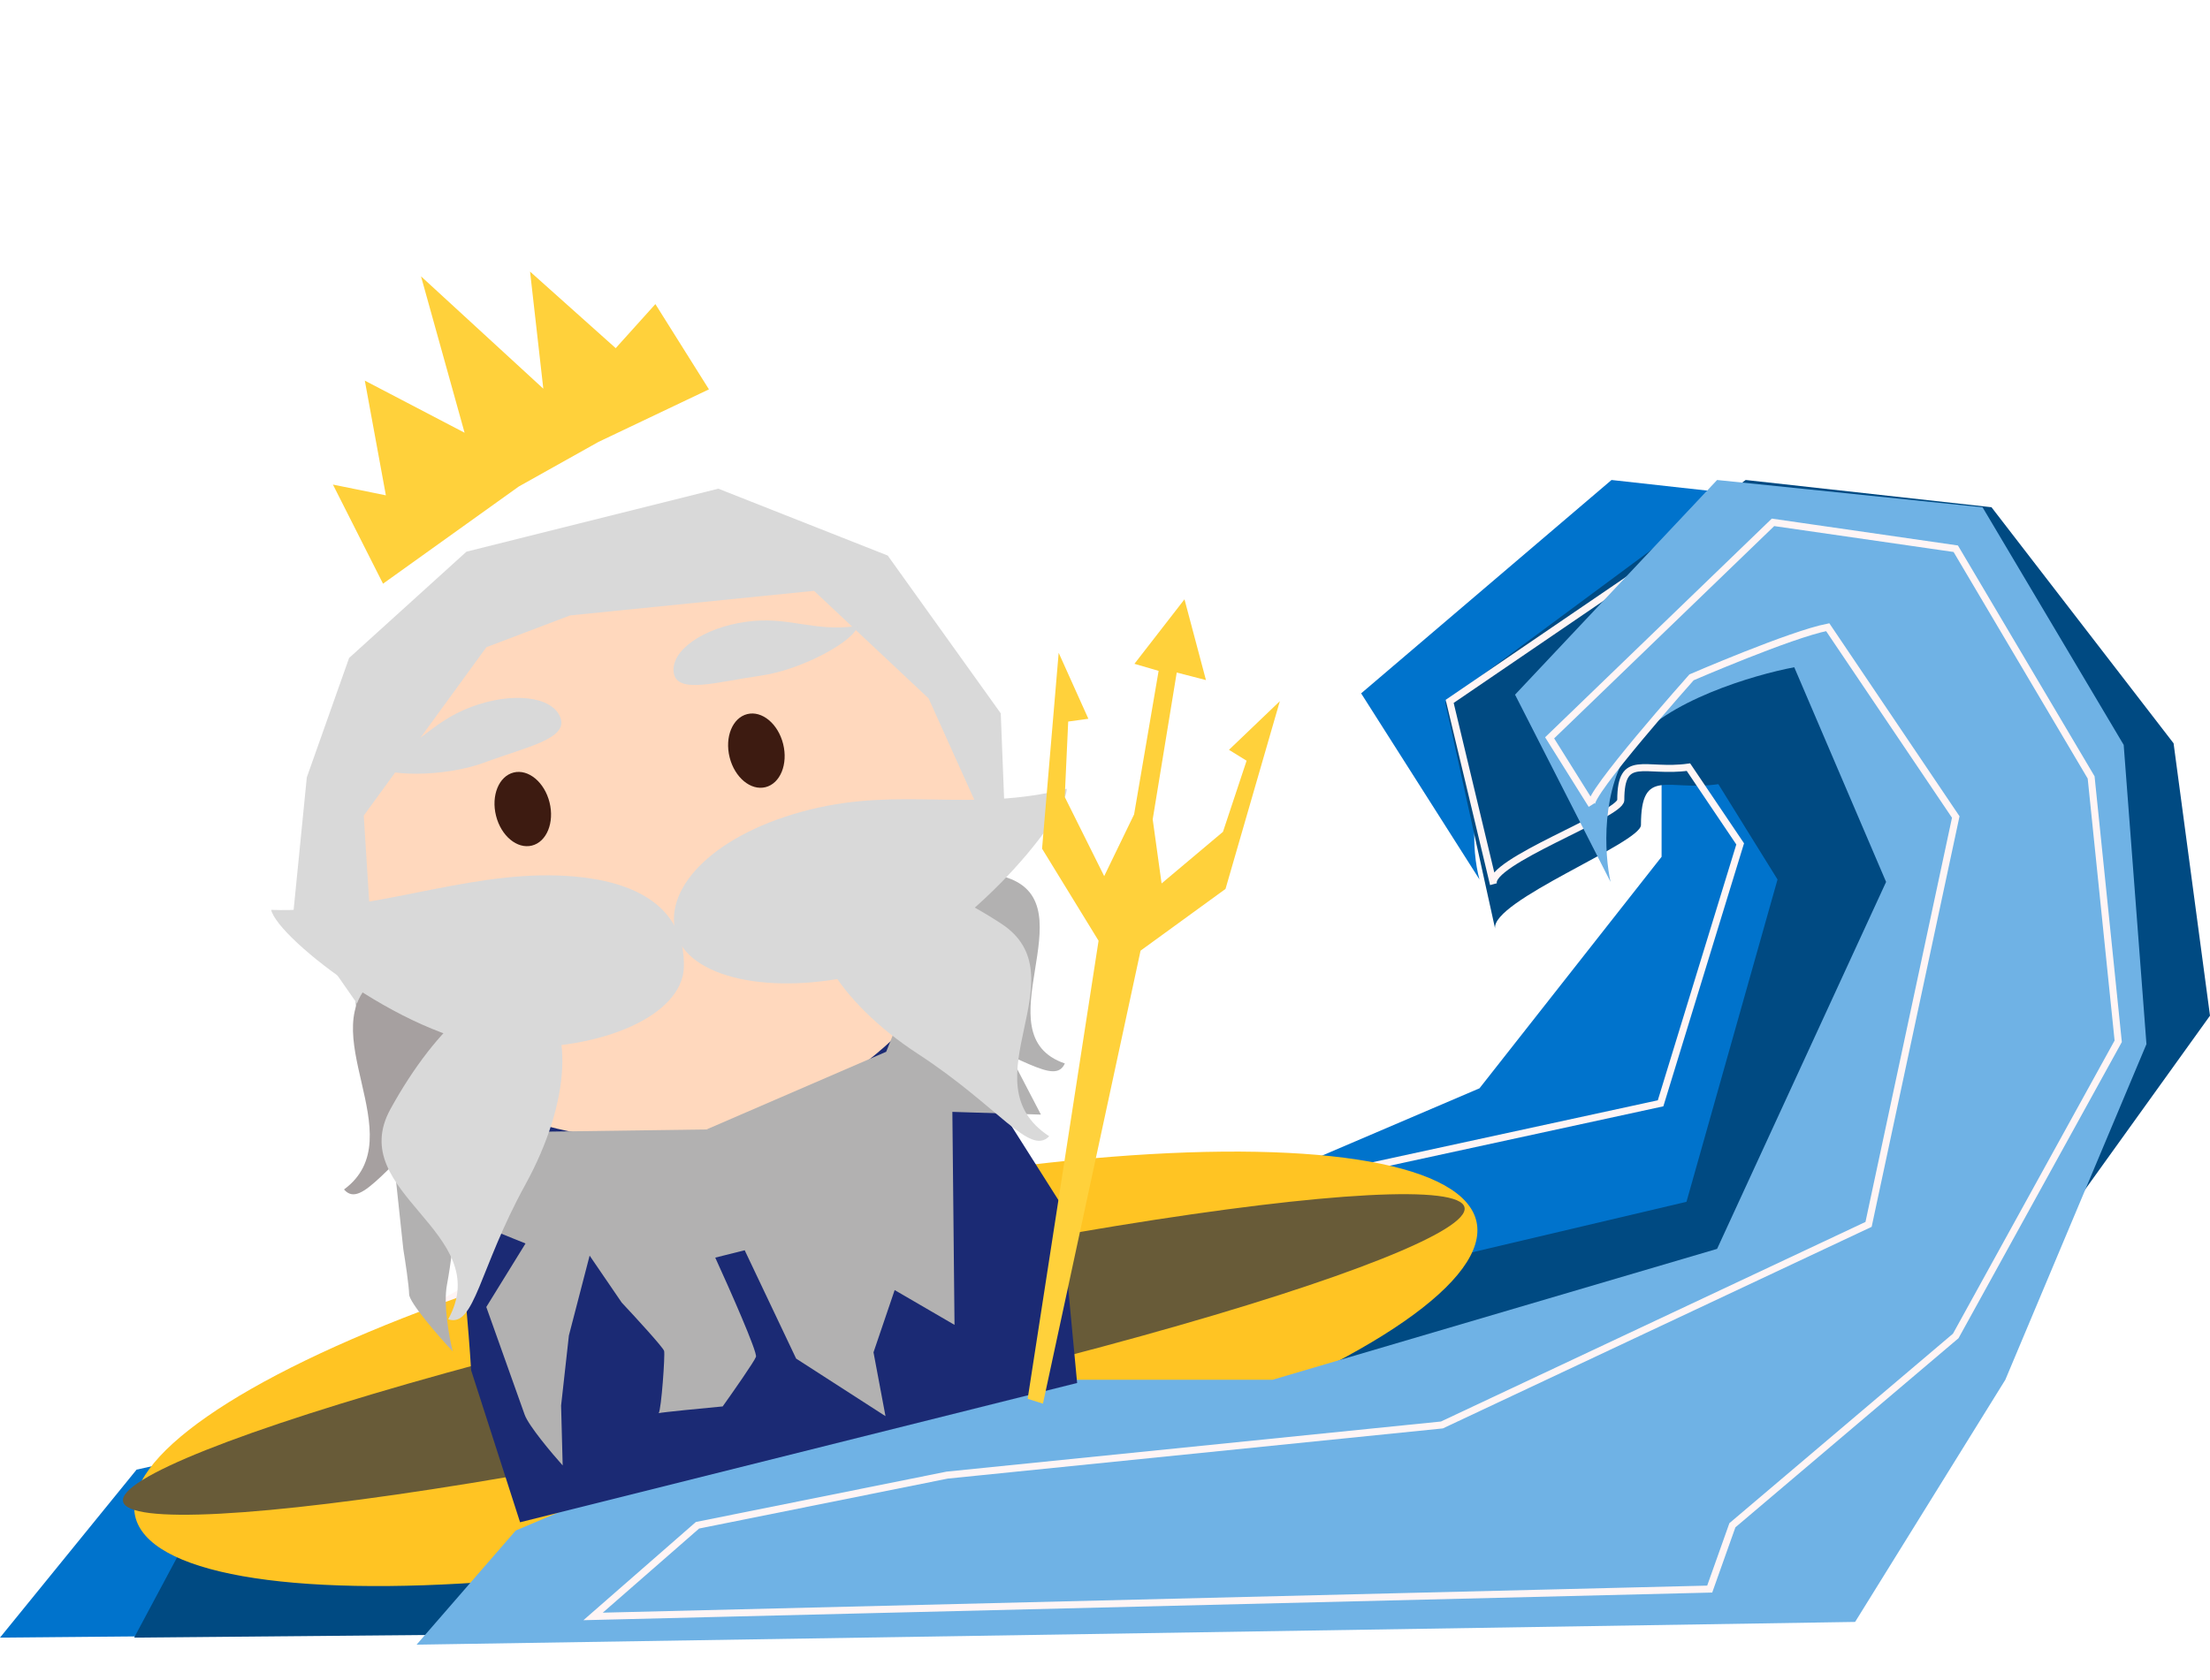 <svg xmlns="http://www.w3.org/2000/svg" width="313" height="238" fill="none" viewBox="0 0 313 238"><path fill="#0073CC" d="M79.947 194.698L19.342 208.204L0 232L213.408 230.071L219.855 221.71L263.053 186.98L294 143.89L288.842 105.302L263.053 71.859L228.237 68L192.776 98.228L209.539 124.596C208.465 120.737 207.734 111.476 213.408 105.302C219.082 99.128 228.237 106.374 235.329 105.302V121.38L209.539 154.18L146.355 181.192L79.947 194.698Z"/><path fill="#004A82" d="M29.316 212.706L76.382 184.408L167.934 186.98L238.855 170.259L251.75 124.596L243.368 111.09C236.276 112.162 232.408 108.503 232.408 116.878C232.408 119.427 211.111 127.654 211.752 131.56L211.776 131.671C211.766 131.634 211.758 131.597 211.752 131.56L204.684 99.514L247.237 68L282.053 71.859L307.842 105.302L313 143.89L282.053 186.98L238.855 221.71L232.408 230.071L19 232L29.316 212.706Z"/><path stroke="#FFF5F5" d="M52.017 190.471L93.16 167.694L173.191 169.765L235.186 156.306L246.458 119.553L239.132 108.682C232.932 109.545 229.55 106.6 229.55 113.341C229.55 115.412 210.576 122.141 211.515 125.247L205.316 99.365L242.513 74L272.947 77.106L295.491 104.024L300 135.082L272.947 169.765L235.186 197.718L229.55 204.447L43 206L52.017 190.471Z"/><ellipse cx="114.126" cy="193.922" fill="#FFC423" rx="97.249" ry="23.185" transform="rotate(-12.374 114.126 193.922)"/><ellipse cx="112.426" cy="191.887" fill="#685B38" rx="97.249" ry="9.234" transform="rotate(-12.374 112.426 191.887)"/><path fill="#6FB2E5" d="M123.519 195.471L73.049 216.824L59 233L262.737 229.777L284.013 195.471L304 147.922L300.776 105.529L280.789 71.867L243.191 68L214.574 98.412L228.102 124.941C227.235 121.059 226.645 111.741 231.224 105.529C235.803 99.318 248.394 95.608 254.118 94.529L267.126 124.941L243.191 176.926L180.233 195.471H123.519Z"/><path stroke="#FFF5F5" d="M134.143 208.979L98.786 216.083L84 229L242.143 225.125L245.357 216.083L276.992 189.262L300 147.519L296.165 110.136L276.992 77.738L251.109 74L219.474 104.529L225.429 114.042C224.62 112.75 239.571 95.958 239.571 95.958C239.571 95.958 253.585 89.893 258.857 88.854L276.992 115.744L264.643 173.458L204.214 201.875L134.143 208.979Z"/><g filter="url(#filter0_d_997_2454)"><path fill="#1B2A74" d="M66.723 190.12C66.116 179.373 62.846 148.353 62.689 147.051L64.141 146.688L88.001 131.87L127.604 130.815L150.151 166.407L152.553 191.926L73.657 211.658L66.723 190.12Z"/><ellipse cx="93.031" cy="113.919" fill="#FFD8BD" rx="47.822" ry="43.058" transform="rotate(-14.042 93.031 113.919)"/><g filter="url(#filter1_d_997_2454)"><path fill="#B2B1B1" d="M50.008 127.036L73.364 152.376L100.064 152.009L125.51 141.004L138.617 108.216C141.227 113.966 146.429 125.787 146.356 127.068C146.282 128.348 144.332 137.627 143.366 142.107L147.427 149.907L134.883 149.518L135.187 179.695L126.71 174.762L123.713 183.585L125.412 192.626L112.754 184.47L105.47 169.124L101.3 170.167C103.318 174.581 107.297 183.571 107.066 184.223C106.835 184.874 103.828 189.177 102.353 191.248C99.439 191.52 93.901 192.06 93.29 192.2C93.275 192.221 93.26 192.23 93.246 192.226C93.222 192.221 93.239 192.212 93.29 192.2C93.665 191.682 94.207 183.98 94.06 183.392C93.938 182.903 90.007 178.621 88.057 176.541L83.509 169.884L80.572 181.198L79.468 191.125L79.691 199.607C78.13 197.863 74.867 193.983 74.306 192.416C73.746 190.849 70.451 181.594 68.874 177.163L74.429 168.164L64.649 164.207C64.424 166.305 63.839 171.202 63.303 174.009C62.768 176.816 63.624 181.477 64.119 183.456C62.067 181.248 57.958 176.534 57.943 175.35C57.928 174.166 57.388 170.601 57.12 168.967L55.394 152.787L50.748 140.678L50.008 127.036Z"/></g><g filter="url(#filter2_d_997_2454)"><path fill="#B2B1B1" d="M115.176 120.363C114.233 126.198 121.629 133.612 133.123 137.517C144.617 141.422 149.364 145.882 150.813 142.659C138.868 138.601 154.177 120.258 142.682 116.353C131.188 112.448 116.119 114.529 115.176 120.363Z"/></g><g filter="url(#filter3_d_997_2454)"><path fill="#D9D9D9" d="M116.099 118.408C113 124.088 118.611 133.877 130.012 141.307C141.412 148.737 145.855 155.831 148.598 152.972C136.75 145.25 153.193 130.275 141.793 122.845C130.392 115.415 119.199 112.728 116.099 118.408Z"/></g><g filter="url(#filter4_d_997_2454)"><path fill="#D9D9D9" d="M51.518 109.545L68.886 85.688L80.74 81.187L115.289 77.704L131.514 92.939L142.619 117.571L141.736 95.061L125.729 72.705L101.738 63.233L87.51 66.791L66.066 72.154L49.442 87.217L43.453 104.127L41.553 123.239L53.19 139.938L52.694 128.132L51.518 109.545Z"/></g><g filter="url(#filter5_d_997_2454)"><path fill="#A6A0A0" d="M75.859 126.663C78.835 132.432 74.315 142.108 64.592 149.276C54.869 156.444 51.262 163.446 48.722 160.512C58.826 153.063 43.691 137.646 53.414 130.478C63.137 123.311 72.882 120.893 75.859 126.663Z"/></g><g filter="url(#filter6_d_997_2454)"><path fill="#D9D9D9" d="M75.879 133.111C81.288 136.663 80.945 147.941 74.385 159.863C67.824 171.786 67.244 180.135 63.478 178.904C70.296 166.514 48.739 161.043 55.3 149.12C61.86 137.198 70.471 129.559 75.879 133.111Z"/></g><g filter="url(#filter7_d_997_2454)"><path fill="#D9D9D9" d="M95.667 126.025C97.301 132.559 109.271 135.192 122.402 131.908C135.533 128.624 151.065 109.936 151.083 105.742C137.437 109.154 127.774 105.426 114.643 108.71C101.512 111.995 94.033 119.492 95.667 126.025Z"/></g><g filter="url(#filter8_d_997_2454)"><path fill="#D9D9D9" d="M96.852 131.056C96.629 137.765 85.483 142.84 71.955 142.391C58.427 141.943 39.309 126.987 38.408 122.903C52.467 123.369 65.451 117.584 78.979 118.033C92.507 118.481 97.074 124.347 96.852 131.056Z"/></g><ellipse cx="74.04" cy="110.617" fill="#3D1B11" rx="3.906" ry="5.335" transform="rotate(-14.042 74.04 110.617)"/><ellipse cx="107.125" cy="102.342" fill="#3D1B11" rx="3.906" ry="5.335" transform="rotate(-14.042 107.125 102.342)"/><path fill="#D9D9D9" d="M79.372 97.663C80.501 100.684 74.507 101.827 68.661 104.011C62.816 106.195 54.113 105.993 52.984 104.337C59.059 102.067 60.898 98.332 66.744 96.148C72.59 93.964 78.244 94.642 79.372 97.663Z"/><path fill="#D9D9D9" d="M95.417 91.29C95.856 94.409 101.589 92.589 107.681 91.731C113.773 90.874 121.223 86.634 121.424 84.686C115.092 85.577 111.746 83.232 105.653 84.089C99.561 84.947 94.978 88.17 95.417 91.29Z"/><path fill="#FFD13B" d="M155.589 129.274L145.547 194.169L147.713 194.854L161.537 130.68L173.569 121.933L181.264 95.332L174.058 102.228L176.554 103.772L173.209 113.843L164.514 121.158L163.256 112.073L166.66 91.277L170.798 92.346L167.757 80.904L160.669 90.043L164.093 91.043L160.62 111.378L156.386 120.122L150.797 108.905L151.288 98.222L154.143 97.827L149.939 88.482L147.587 116.23L155.589 129.274Z"/><g filter="url(#filter9_d_997_2454)"><path fill="#FFD13B" d="M73.475 62.924L54.248 76.691L47.152 62.649L54.651 64.174L51.669 47.923L65.799 55.306L59.627 33.147L76.948 49.064L75.071 32.476L87.201 43.324L92.822 37.081L100.407 49.16L84.758 56.607L73.475 62.924Z"/></g></g><defs><filter id="filter0_d_997_2454" width="150.856" height="187.182" x="34.408" y="32.476" color-interpolation-filters="sRGB" filterUnits="userSpaceOnUse"><feFlood flood-opacity="0" result="BackgroundImageFix"/><feColorMatrix in="SourceAlpha" result="hardAlpha" type="matrix" values="0 0 0 0 0 0 0 0 0 0 0 0 0 0 0 0 0 0 127 0"/><feOffset dy="4"/><feGaussianBlur stdDeviation="2"/><feComposite in2="hardAlpha" operator="out"/><feColorMatrix type="matrix" values="0 0 0 0 0 0 0 0 0 0 0 0 0 0 0 0 0 0 0.25 0"/><feBlend in2="BackgroundImageFix" mode="normal" result="effect1_dropShadow_997_2454"/><feBlend in="SourceGraphic" in2="effect1_dropShadow_997_2454" mode="normal" result="shape"/></filter><filter id="filter1_d_997_2454" width="105.418" height="99.391" x="46.009" y="108.216" color-interpolation-filters="sRGB" filterUnits="userSpaceOnUse"><feFlood flood-opacity="0" result="BackgroundImageFix"/><feColorMatrix in="SourceAlpha" result="hardAlpha" type="matrix" values="0 0 0 0 0 0 0 0 0 0 0 0 0 0 0 0 0 0 127 0"/><feOffset dy="4"/><feGaussianBlur stdDeviation="2"/><feComposite in2="hardAlpha" operator="out"/><feColorMatrix type="matrix" values="0 0 0 0 0 0 0 0 0 0 0 0 0 0 0 0 0 0 0.25 0"/><feBlend in2="BackgroundImageFix" mode="normal" result="effect1_dropShadow_997_2454"/><feBlend in="SourceGraphic" in2="effect1_dropShadow_997_2454" mode="normal" result="shape"/></filter><filter id="filter2_d_997_2454" width="43.717" height="37.409" x="111.096" y="114.357" color-interpolation-filters="sRGB" filterUnits="userSpaceOnUse"><feFlood flood-opacity="0" result="BackgroundImageFix"/><feColorMatrix in="SourceAlpha" result="hardAlpha" type="matrix" values="0 0 0 0 0 0 0 0 0 0 0 0 0 0 0 0 0 0 127 0"/><feOffset dy="4"/><feGaussianBlur stdDeviation="2"/><feComposite in2="hardAlpha" operator="out"/><feColorMatrix type="matrix" values="0 0 0 0 0 0 0 0 0 0 0 0 0 0 0 0 0 0 0.25 0"/><feBlend in2="BackgroundImageFix" mode="normal" result="effect1_dropShadow_997_2454"/><feBlend in="SourceGraphic" in2="effect1_dropShadow_997_2454" mode="normal" result="shape"/></filter><filter id="filter3_d_997_2454" width="41.343" height="46.264" x="111.255" y="115.356" color-interpolation-filters="sRGB" filterUnits="userSpaceOnUse"><feFlood flood-opacity="0" result="BackgroundImageFix"/><feColorMatrix in="SourceAlpha" result="hardAlpha" type="matrix" values="0 0 0 0 0 0 0 0 0 0 0 0 0 0 0 0 0 0 127 0"/><feOffset dy="4"/><feGaussianBlur stdDeviation="2"/><feComposite in2="hardAlpha" operator="out"/><feColorMatrix type="matrix" values="0 0 0 0 0 0 0 0 0 0 0 0 0 0 0 0 0 0 0.25 0"/><feBlend in2="BackgroundImageFix" mode="normal" result="effect1_dropShadow_997_2454"/><feBlend in="SourceGraphic" in2="effect1_dropShadow_997_2454" mode="normal" result="shape"/></filter><filter id="filter4_d_997_2454" width="111.065" height="86.705" x="36.553" y="60.233" color-interpolation-filters="sRGB" filterUnits="userSpaceOnUse"><feFlood flood-opacity="0" result="BackgroundImageFix"/><feColorMatrix in="SourceAlpha" result="hardAlpha" type="matrix" values="0 0 0 0 0 0 0 0 0 0 0 0 0 0 0 0 0 0 127 0"/><feOffset dy="2"/><feGaussianBlur stdDeviation="2.5"/><feComposite in2="hardAlpha" operator="out"/><feColorMatrix type="matrix" values="0 0 0 0 0 0 0 0 0 0 0 0 0 0 0 0 0 0 0.25 0"/><feBlend in2="BackgroundImageFix" mode="normal" result="effect1_dropShadow_997_2454"/><feBlend in="SourceGraphic" in2="effect1_dropShadow_997_2454" mode="normal" result="shape"/></filter><filter id="filter5_d_997_2454" width="36.042" height="45.754" x="44.722" y="123.443" color-interpolation-filters="sRGB" filterUnits="userSpaceOnUse"><feFlood flood-opacity="0" result="BackgroundImageFix"/><feColorMatrix in="SourceAlpha" result="hardAlpha" type="matrix" values="0 0 0 0 0 0 0 0 0 0 0 0 0 0 0 0 0 0 127 0"/><feOffset dy="4"/><feGaussianBlur stdDeviation="2"/><feComposite in2="hardAlpha" operator="out"/><feColorMatrix type="matrix" values="0 0 0 0 0 0 0 0 0 0 0 0 0 0 0 0 0 0 0.25 0"/><feBlend in2="BackgroundImageFix" mode="normal" result="effect1_dropShadow_997_2454"/><feBlend in="SourceGraphic" in2="effect1_dropShadow_997_2454" mode="normal" result="shape"/></filter><filter id="filter6_d_997_2454" width="33.605" height="54.789" x="50.041" y="132.235" color-interpolation-filters="sRGB" filterUnits="userSpaceOnUse"><feFlood flood-opacity="0" result="BackgroundImageFix"/><feColorMatrix in="SourceAlpha" result="hardAlpha" type="matrix" values="0 0 0 0 0 0 0 0 0 0 0 0 0 0 0 0 0 0 127 0"/><feOffset dy="4"/><feGaussianBlur stdDeviation="2"/><feComposite in2="hardAlpha" operator="out"/><feColorMatrix type="matrix" values="0 0 0 0 0 0 0 0 0 0 0 0 0 0 0 0 0 0 0.25 0"/><feBlend in2="BackgroundImageFix" mode="normal" result="effect1_dropShadow_997_2454"/><feBlend in="SourceGraphic" in2="effect1_dropShadow_997_2454" mode="normal" result="shape"/></filter><filter id="filter7_d_997_2454" width="63.638" height="35.58" x="91.445" y="103.742" color-interpolation-filters="sRGB" filterUnits="userSpaceOnUse"><feFlood flood-opacity="0" result="BackgroundImageFix"/><feColorMatrix in="SourceAlpha" result="hardAlpha" type="matrix" values="0 0 0 0 0 0 0 0 0 0 0 0 0 0 0 0 0 0 127 0"/><feOffset dy="2"/><feGaussianBlur stdDeviation="2"/><feComposite in2="hardAlpha" operator="out"/><feColorMatrix type="matrix" values="0 0 0 0 0 0 0 0 0 0 0 0 0 0 0 0 0 0 0.25 0"/><feBlend in2="BackgroundImageFix" mode="normal" result="effect1_dropShadow_997_2454"/><feBlend in="SourceGraphic" in2="effect1_dropShadow_997_2454" mode="normal" result="shape"/></filter><filter id="filter8_d_997_2454" width="66.451" height="32.411" x="34.408" y="116.008" color-interpolation-filters="sRGB" filterUnits="userSpaceOnUse"><feFlood flood-opacity="0" result="BackgroundImageFix"/><feColorMatrix in="SourceAlpha" result="hardAlpha" type="matrix" values="0 0 0 0 0 0 0 0 0 0 0 0 0 0 0 0 0 0 127 0"/><feOffset dy="2"/><feGaussianBlur stdDeviation="2"/><feComposite in2="hardAlpha" operator="out"/><feColorMatrix type="matrix" values="0 0 0 0 0 0 0 0 0 0 0 0 0 0 0 0 0 0 0.25 0"/><feBlend in2="BackgroundImageFix" mode="normal" result="effect1_dropShadow_997_2454"/><feBlend in="SourceGraphic" in2="effect1_dropShadow_997_2454" mode="normal" result="shape"/></filter><filter id="filter9_d_997_2454" width="61.256" height="52.214" x="43.151" y="30.476" color-interpolation-filters="sRGB" filterUnits="userSpaceOnUse"><feFlood flood-opacity="0" result="BackgroundImageFix"/><feColorMatrix in="SourceAlpha" result="hardAlpha" type="matrix" values="0 0 0 0 0 0 0 0 0 0 0 0 0 0 0 0 0 0 127 0"/><feOffset dy="2"/><feGaussianBlur stdDeviation="2"/><feComposite in2="hardAlpha" operator="out"/><feColorMatrix type="matrix" values="0 0 0 0 0 0 0 0 0 0 0 0 0 0 0 0 0 0 0.25 0"/><feBlend in2="BackgroundImageFix" mode="normal" result="effect1_dropShadow_997_2454"/><feBlend in="SourceGraphic" in2="effect1_dropShadow_997_2454" mode="normal" result="shape"/></filter></defs></svg>